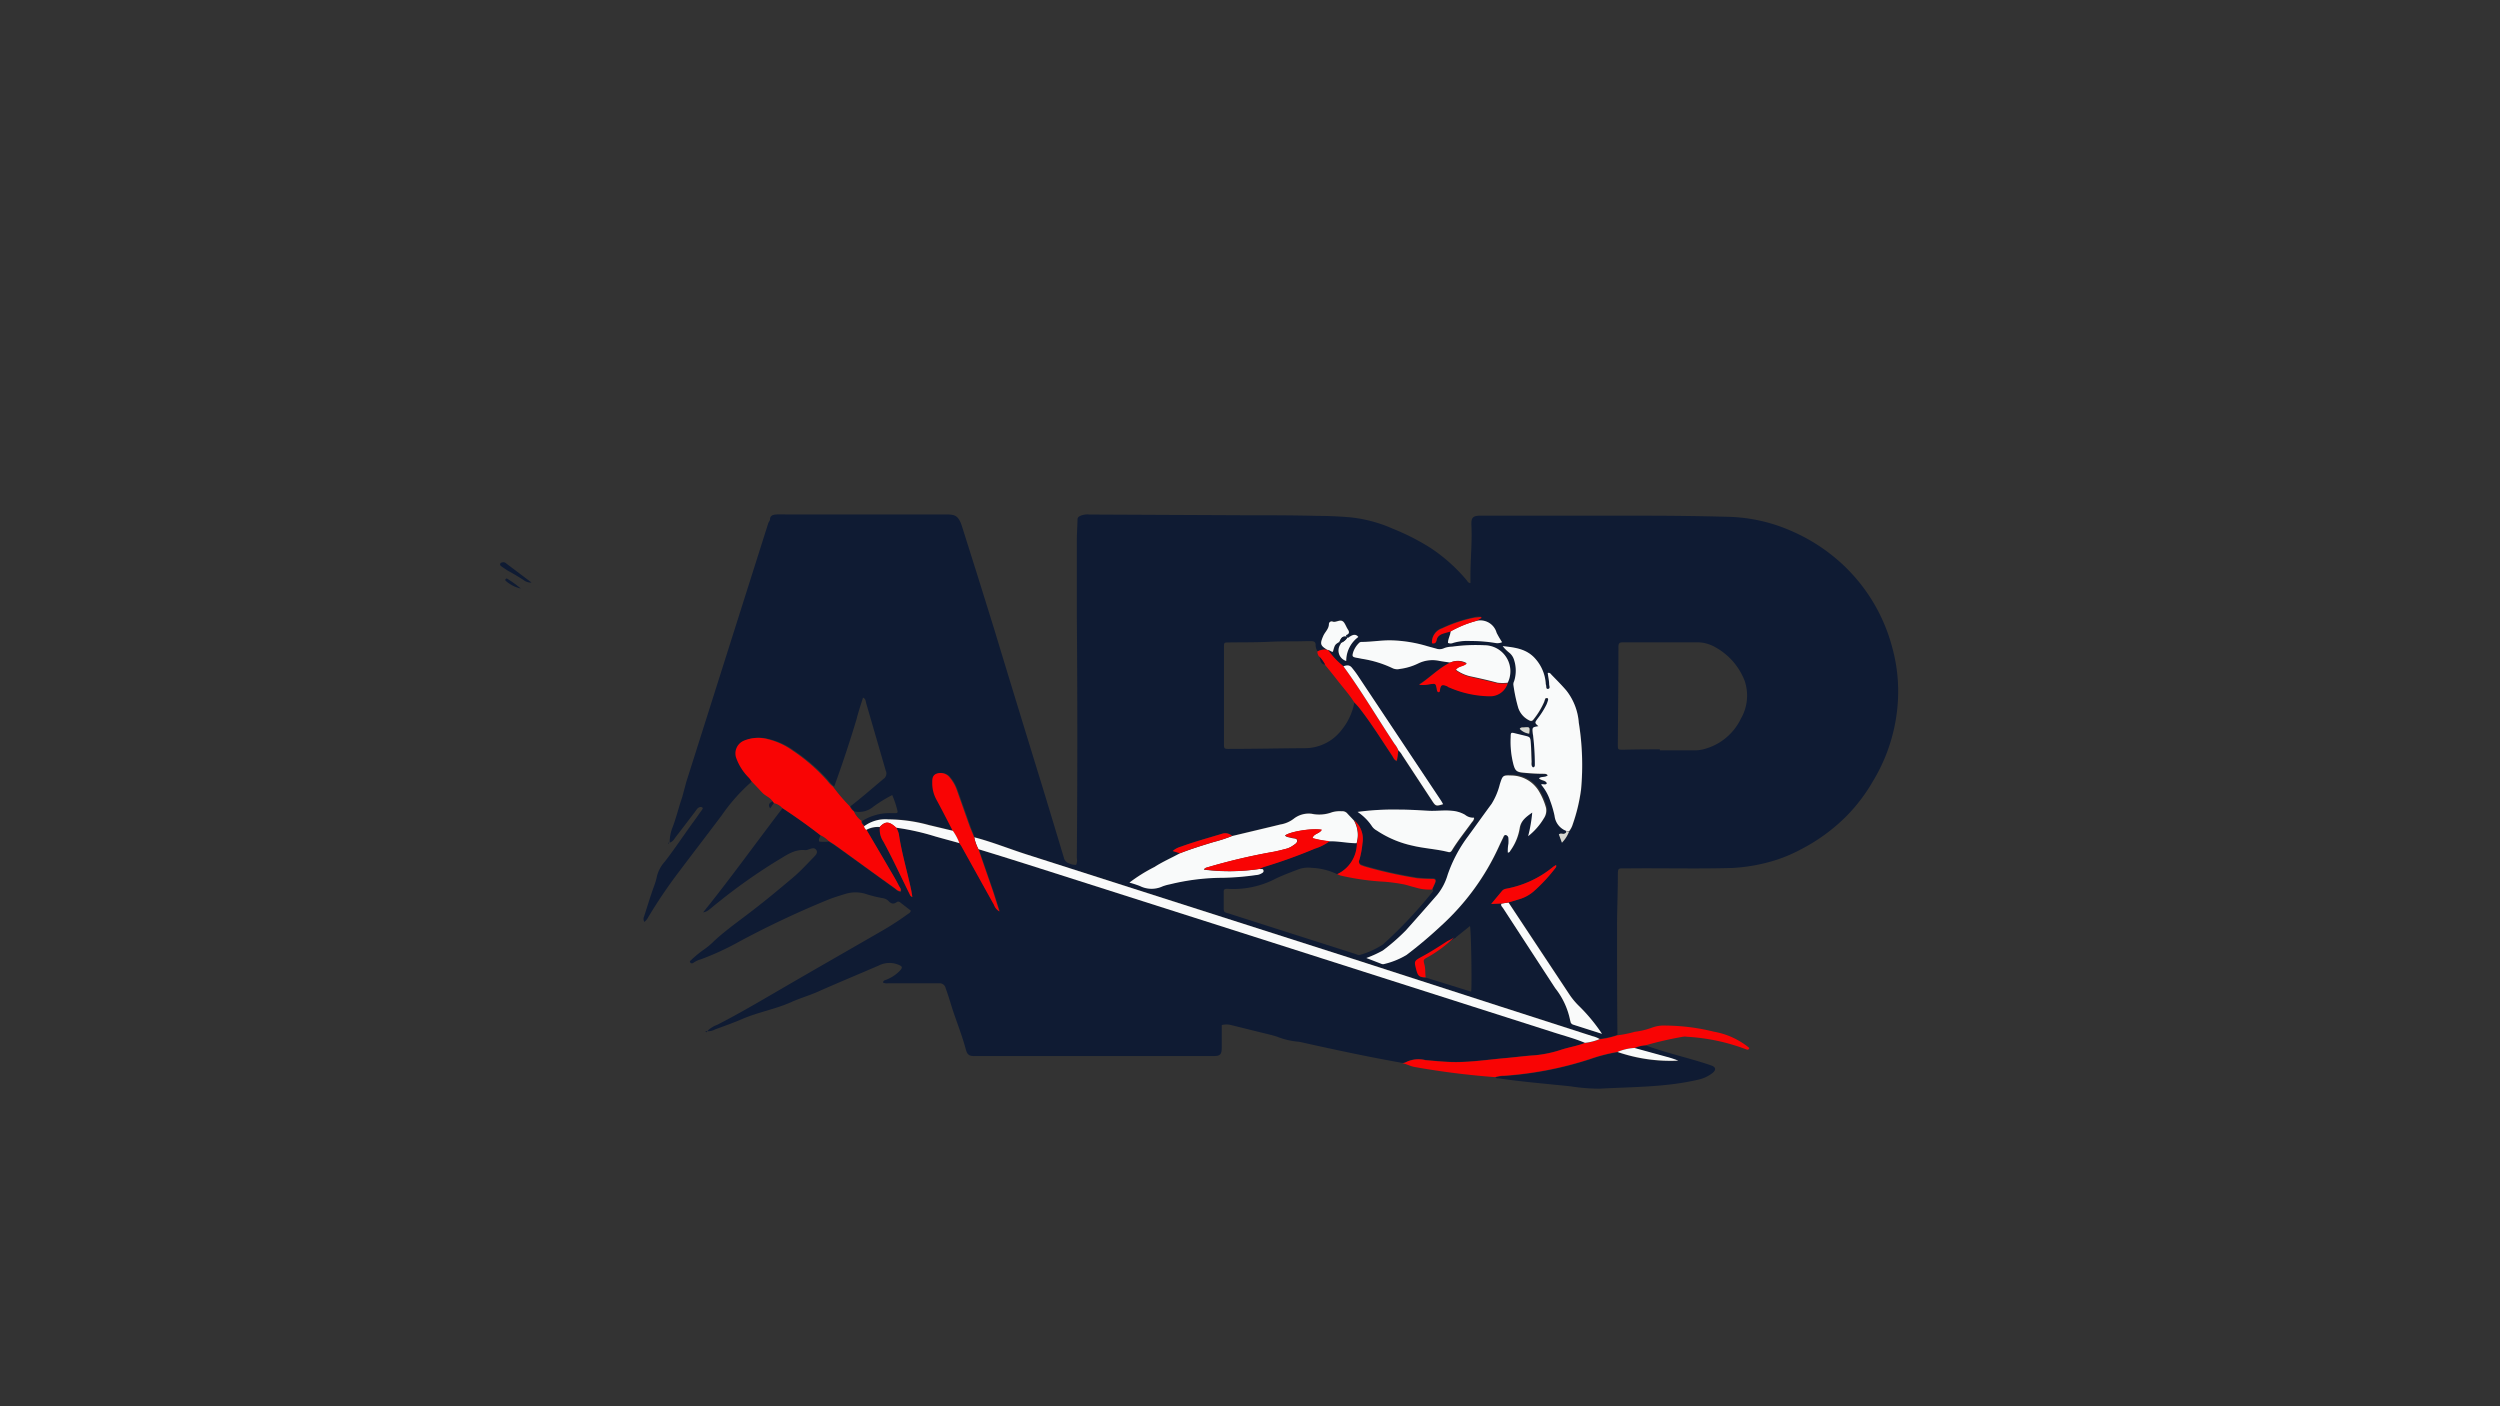 <svg id="frames" xmlns="http://www.w3.org/2000/svg" viewBox="0 0 384 216"><rect x="0" y="0" width="384" height="216" fill="#333333" stroke="none"/><defs><style>.cls-1{fill:#0f1b33;}.cls-2{fill:#f90404;}.cls-3{fill:#f9fafa;}.cls-4{fill:#d6d7d0;}</style></defs><path class="cls-1" d="M105.41,120.12,118,80.38c.07-.23.26-.38.28-.62,0-.61.51-.71,1-.74s1.13,0,1.7,0q12.2,0,24.4,0c1.31,0,1.83.18,2.36,1.76l2.35,7.45c.91,2.92,1.82,5.82,2.72,8.74,1.21,4,2.4,7.9,3.61,11.85q1.92,6.27,3.85,12.53,1.57,5.17,3.13,10.36a1.22,1.22,0,0,0,.81.91,2.34,2.34,0,0,0,1.09.22,1.83,1.83,0,0,0,.1-1.06q.15-18.64,0-37.29c0-3.8,0-7.6,0-11.4,0-1.1.08-2.2.11-3.29,0-.32.17-.44.43-.57a2.8,2.8,0,0,1,1.37-.2l23.19.11c4,0,7.94,0,11.9.1,1.63,0,3.27.08,4.89.21a21.48,21.48,0,0,1,6.62,1.75,35.56,35.56,0,0,1,5.88,3,25.91,25.91,0,0,1,5.48,4.91c.14.17.21.42.59.46V88.5c0-2.6.27-5.19.15-7.79-.05-1.11.12-1.54,1.5-1.5h.5c8.17,0,16.33,0,24.5,0q6.43,0,12.89.17a25.56,25.56,0,0,1,9.74,2.17,27.74,27.74,0,0,1,7.73,5,26.73,26.73,0,0,1,7.75,12.8,25.38,25.38,0,0,1,.94,7.08A26.74,26.74,0,0,1,287.68,120a26.37,26.37,0,0,1-4,5.29,27.85,27.85,0,0,1-7,5.14,22.82,22.82,0,0,1-4.32,1.8,27,27,0,0,1-6.26,1.09c-5.46.16-10.93,0-16.39.07-1.22,0-1.19-.14-1.21,1.18,0,2.56-.12,5.13-.12,7.69,0,5.57,0,11.13.06,16.7a12.32,12.32,0,0,1-2.69.6,4.26,4.26,0,0,0-1.11-.43l-14.25-4.59-22.62-7.31q-25-8-50-16c-2.69-.86-5.32-1.93-8.06-2.64-.21-.53-.43-1.05-.62-1.58l-2-5.65a6.14,6.14,0,0,0-1.26-2.13,1.81,1.81,0,0,0-1.94-.37c-.6.28-.58.83-.58,1.37a5.31,5.31,0,0,0,.64,2.58c.86,1.58,1.67,3.18,2.5,4.78l-3.67-.91a24,24,0,0,0-6.2-.87,5.46,5.46,0,0,0-3.75,1.07c-.19-.23-.46-.42-.39-.78a7.94,7.94,0,0,1,4.55-1.2c.2,0,.4,0,.6,0s.33-.11.27-.31a13.75,13.75,0,0,0-.82-2.47,22.07,22.07,0,0,0-2.9,1.79,3.4,3.4,0,0,1-2.89.73,2,2,0,0,1-.63-.79c1.74-1.34,3.39-2.79,5.07-4.2a1,1,0,0,0,.36-1.28c-1-3.45-2-6.9-3-10.34-.09-.29-.05-.69-.49-.87-.36,1.12-.72,2.22-1,3.33q-1.56,5.2-3.43,10.32a5,5,0,0,1-.9-.93,27.56,27.56,0,0,0-5.32-4.62,10.89,10.89,0,0,0-3.79-1.74,5.7,5.7,0,0,0-3.71.24,2.12,2.12,0,0,0-1.11,2.75,8.2,8.2,0,0,0,1.86,2.89,3,3,0,0,1,.42.56,27.82,27.82,0,0,0-4.72,5.27c-2.25,3-4.51,5.93-6.75,8.91a76,76,0,0,0-4.51,6.69,2.43,2.43,0,0,1-.62.78.85.85,0,0,1-.06-.81c.53-1.62,1-3.24,1.6-4.84a9.56,9.56,0,0,0,.39-1.39,5.28,5.28,0,0,1,1.2-2.22c1.56-2,2.93-4.11,4.43-6.15.43-.58.83-1.18,1.26-1.77.1-.14.23-.27.06-.41a.46.46,0,0,0-.48,0c-.26.1-.39.36-.55.57-1,1.31-2,2.64-3.06,4-.23.3-.4.69-.91.84a6.57,6.57,0,0,1,.35-2.11c.64-1.58,1-3.24,1.57-4.85m118.87,21.52a.31.31,0,0,1-.15.1c-.31.18-.64.35-1,.54-1.28.83-2.56,1.65-3.9,2.38s-1.25.69-.9,2.06c.25.94.43,1.08,1.45,1.13l6.82,2.12c.13-1,0-9.35-.18-10.08l-2.17,1.74ZM205.78,98.55c.35.07.17.26.1.42a1.68,1.68,0,0,0,.9,2.54,4.56,4.56,0,0,1,1.86-3.69c-.41-.51-.84-.34-1.3-.06-.17.1-.38.45-.59,0,0-.09,0-.25.08-.27.49-.18.48-.45.23-.83s-.35-.72-.58-1.05c-.5-.71-1.17,0-1.74-.16a.42.42,0,0,0-.6.36c0,.76-.6,1.21-.87,1.84-.52,1.2-.48,1.48.66,2.14a2.3,2.3,0,0,0-1.54.26,1.72,1.72,0,0,1-.31-1c0-.44-.25-.56-.63-.57s-.53,0-.8,0c-1.89.06-3.79,0-5.68.1-2.06.1-4.12.07-6.19.1-.76,0-.78,0-.78.76q0,7.35,0,14.68c0,.92,0,.92.92.91,3.8,0,7.59-.09,11.39-.11a7.09,7.09,0,0,0,5.72-2.75,9.39,9.39,0,0,0,2-4.27c.26.3.53.59.78.9,1.86,2.35,3.42,4.9,5.08,7.39.17.26.27.61.67.75a9.25,9.25,0,0,0,.23-1.64,3,3,0,0,1,.59.79l4.55,6.93c.57.88.63.89,1.71.56-.1-.18-.19-.35-.29-.51l-12.65-19a14.9,14.9,0,0,0-1-1.37c-.4-.49-.72-.53-1.37-.3A11.44,11.44,0,0,1,204,99.83c.27.06.49.32.8.24C205.08,99,205.08,99,205.78,98.55Zm21-3.18.78-.53a.22.22,0,0,0-.27-.13c-.26,0-.53,0-.79.08a21,21,0,0,0-5,1.66,2.26,2.26,0,0,0-1.56,2.27c.46.15.64-.12.72-.47.12-.58.54-.8,1-1s.76-.22,1.15-.33c0,.62-.42,1.18-.41,1.8a1,1,0,0,0,.81,0,7.72,7.72,0,0,1,2.66-.29,22.76,22.76,0,0,1,3.78.3,1.72,1.72,0,0,0,1.06-.12,14,14,0,0,1-.84-1.44A2.59,2.59,0,0,0,226.76,95.37Zm3.83,43.41c-.14.31.12.49.26.7q4,6.15,8,12.28a11.59,11.59,0,0,1,2.29,4.92c0,.09,0,.19.07.29a.61.61,0,0,0,.41.4l4.42,1.41a26.5,26.5,0,0,0-3.52-4.26A11.21,11.21,0,0,1,241,152.6q-4.62-7-9.27-14l1.53-.46a6,6,0,0,0,2.28-1.19,25.05,25.05,0,0,0,3.27-3.48c.12-.16.33-.31.22-.62l-.38.23a15.9,15.9,0,0,1-7.32,3.42,1,1,0,0,0-.59.33l-1.67,2Zm1-33.92A4,4,0,0,0,228,99.11a26.87,26.87,0,0,0-5,.22,3.57,3.57,0,0,0-1.16.21,1.61,1.61,0,0,1-1.25.09l-1.35-.37a21,21,0,0,0-5.5-.9c-1.55,0-3.06.23-4.59.24a.54.54,0,0,0-.44.18,3.56,3.56,0,0,0-.89,1.43c-.17.62-.12.7.56.83.26,0,.52.09.78.15a16.88,16.88,0,0,1,4.75,1.46,1.66,1.66,0,0,0,1.08.1,9,9,0,0,0,2.86-.86,5,5,0,0,1,3.21-.38c.56.1,1.12.18,1.68.26-1.77.86-3.12,2.32-4.79,3.34a5.6,5.6,0,0,0,1.79-.11c.75-.08.74-.08.91.63.06.23,0,.55.31.62a.23.23,0,0,0,.19-.23c.12-.89.31-1,1.1-.68.12,0,.23.14.35.19a16,16,0,0,0,6.2,1.34A2.79,2.79,0,0,0,231.58,104.86Zm-23.17,24.63a5.24,5.24,0,0,1-3,4.81,10.09,10.09,0,0,0-3.94-1,4.47,4.47,0,0,0-2.15.26c-1.12.43-2.25.85-3.33,1.36a14,14,0,0,1-7.52,1.6c-.4,0-.55.1-.54.49,0,.76,0,1.53,0,2.3s0,.79.77,1l19.5,6.23c.22.07.45.23.67.13a12.83,12.83,0,0,0,3.52-1.6,70.11,70.11,0,0,0,7.55-8c.14-.16.24-.33.07-.53.15-.33.31-.65.45-1s.09-.63-.41-.63a23.56,23.56,0,0,1-2.38-.12,67.32,67.32,0,0,1-8-1.78,4.43,4.43,0,0,1-.47-.17.58.58,0,0,1-.42-.84,13.71,13.71,0,0,0,.48-2.54A3.75,3.75,0,0,0,208,126c-.35-.36-.71-.71-1-1.07a1,1,0,0,0-.88-.37,4.44,4.44,0,0,0-1.48.15,5.59,5.59,0,0,1-3.13.24,3.74,3.74,0,0,0-2.8.79,4.54,4.54,0,0,1-2,.85l-1.27.31-6.2,1.48a1.52,1.52,0,0,0-1.48-.34c-2.13.65-4.28,1.22-6.37,2a3.22,3.22,0,0,0-1.26.67l1.09.34c-1.28.7-2.63,1.28-3.86,2.08a24.74,24.74,0,0,0-3.85,2.4,16.26,16.26,0,0,1,1.62.53,4,4,0,0,0,3.46.05,7.23,7.23,0,0,1,1.15-.32,34.47,34.47,0,0,1,8.22-1,41.47,41.47,0,0,0,5-.42,1.84,1.84,0,0,0,.76-.21c.2-.12.45-.23.37-.52s-.4-.13-.6-.21a5.26,5.26,0,0,1,.82-.34,79.64,79.64,0,0,0,7.67-2.77,7.61,7.61,0,0,0,2.29-1.16C205.64,129.16,207,129.45,208.41,129.49Zm32.15-1.87c0,.22,0,.37-.27.43s-.53-.14-.85.11l.47,1.28a5,5,0,0,0,1.07-1.65,3.29,3.29,0,0,0,.6-1.14,26.51,26.51,0,0,0,1.27-5.33,40.92,40.92,0,0,0-.35-10.25,9.08,9.08,0,0,0-1.91-4.94c-.71-.83-1.49-1.61-2.26-2.4-.14-.15-.27-.39-.6-.29.07.58.17,1.17.22,1.76,0,.24.17.63-.16.68s-.25-.36-.32-.58a1,1,0,0,1-.05-.3,6.34,6.34,0,0,0-1.54-3.69c-1.35-1.64-3.18-1.84-5.07-2a6.06,6.06,0,0,0,1,1,2.25,2.25,0,0,1,.76,1.15,5.35,5.35,0,0,1,0,3.24,1,1,0,0,0-.11.58,24.6,24.6,0,0,0,.74,3.51,3.29,3.29,0,0,0,1.66,1.91c.28.15.48.15.68-.12a11.83,11.83,0,0,0,1.65-2.72,3.26,3.26,0,0,1,.17-.47c0-.06.16-.1.25-.1s.22.15.18.27a4.74,4.74,0,0,1-.26.75,12.49,12.49,0,0,1-1.33,2.11c-.49.67-.49.67.1,1.19-.95.16-1,.16-.87,1.1,0,.16.05.33.07.49a36.66,36.66,0,0,1,.25,4.19c0,.22.06.49-.28.55-.32-.25-.2-.61-.22-.92,0-.94,0-1.87-.12-2.8s-.1-1-1-1.17l-1.36-.33c-.68-.17-.69-.17-.73.58a13.9,13.9,0,0,0,.39,4.06c.27,1.06.44,1.28,1.52,1.39s2.06.12,3.09.17c.24,0,.51,0,.69.25-.4.34-1,.13-1.34.44.34.39,1,.26,1.21.77-.25.37-.58,0-.89.2a7.21,7.21,0,0,1,1.4,2.5,15.86,15.86,0,0,1,.67,2.3A2.8,2.8,0,0,0,240.56,127.62Zm14.36-12.52v.15c1.7,0,3.39,0,5.09,0a5.59,5.59,0,0,0,1.68-.18,8.75,8.75,0,0,0,5.68-4.68,7.08,7.08,0,0,0,.59-5.79,10,10,0,0,0-4.58-5.22,5.51,5.51,0,0,0-2.67-.72c-3.82,0-7.65,0-11.48,0-.55,0-.67.21-.67.7,0,5-.06,10-.09,15,0,.8,0,.8.86.8C251.19,115.11,253.05,115.1,254.92,115.1Zm-45,32.05,2.43.79a.67.67,0,0,0,.39,0,12,12,0,0,0,3.4-1.38,67.6,67.6,0,0,0,5.27-4.44,37.35,37.35,0,0,0,9-12.38c.18-.39.37-.78.56-1.17.1-.2.16-.49.46-.43a.52.52,0,0,1,.37.54,5.22,5.22,0,0,1,0,.79,6.18,6.18,0,0,0-.09,1.36c.28,0,.31-.19.4-.31a8.18,8.18,0,0,0,1.43-3.48c.2-1.15,1-1.71,1.92-2.36a22.18,22.18,0,0,1-.63,3.63,10,10,0,0,0,2.41-2.74,2.17,2.17,0,0,0,.34-1.61,10.29,10.29,0,0,0-1-2.4,5,5,0,0,0-4.25-2.57c-1.42,0-1.4,0-1.85,1.35a10.46,10.46,0,0,1-1.26,3c-1.22,1.67-2.41,3.35-3.63,5a21.48,21.48,0,0,0-3.12,5.89,8.8,8.8,0,0,1-1.6,3.08q-2.38,2.76-4.82,5.47A31.59,31.59,0,0,1,212.4,146,17.71,17.71,0,0,1,209.87,147.15Zm-1.35-22.44a7.94,7.94,0,0,1,2.25,2.3,2,2,0,0,0,.67.58,16,16,0,0,0,5.47,2.33c1.85.42,3.75.5,5.59,1,.27.06.42-.11.55-.33.89-1.45,2-2.76,2.95-4.15.17-.23.43-.42.41-.81a1.93,1.93,0,0,1-1.38-.44,4.76,4.76,0,0,0-2.07-.62c-1.2-.13-2.38.06-3.57,0-1.5-.08-3-.18-4.49-.18A41.44,41.44,0,0,0,208.52,124.71Zm26.36-12c.15-1,.14-1-.83-1-.2,0-.45-.06-.62.22A2.37,2.37,0,0,0,234.88,112.69Z"/><path class="cls-1" d="M108.61,158.41a4.05,4.05,0,0,1,1.56-1c3.2-1.64,6.3-3.46,9.41-5.27,5.29-3.08,10.62-6.12,15.92-9.18q2.08-1.2,4-2.6c.16-.11.36-.2.4-.49l-1.62-1.25a.42.42,0,0,0-.55-.05c-.54.41-.93.19-1.33-.25a1.74,1.74,0,0,0-.91-.38,20.81,20.81,0,0,1-2.27-.55,5.32,5.32,0,0,0-3.33-.1c-.86.27-1.72.52-2.56.85a143.81,143.81,0,0,0-13.82,6.51,41.26,41.26,0,0,1-5.89,2.71,3.81,3.81,0,0,0-1.15.55.32.32,0,0,1-.45-.08c-.12-.14,0-.24.09-.32a17,17,0,0,1,2-1.65,11.56,11.56,0,0,0,1.65-1.39c1.45-1.33,3-2.47,4.59-3.67s2.88-2.22,4.29-3.37c1.06-.87,2.12-1.76,3.17-2.64s2.14-2.06,3.18-3.13c.29-.3.7-.7.37-1.13s-.78-.16-1.19-.05a1.14,1.14,0,0,1-.47.1c-1.73-.18-3,.86-4.36,1.64a86,86,0,0,0-8.9,6.28c-.55.42-1.08.89-1.63,1.31a1.85,1.85,0,0,1-.81.33c4.23-5.24,8.13-10.7,12.19-16,2,1.32,4,2.71,5.85,4.18-.1.3-.35.56-.21.94a6.1,6.1,0,0,0,1.48,0c.39.25.79.49,1.16.76,3,2.14,5.93,4.29,8.9,6.42.3.22.56.54,1,.56.14-.36-.09-.56-.21-.78-.45-.84-.92-1.69-1.41-2.52-1.2-2.07-2.42-4.13-3.63-6.19a3.72,3.72,0,0,1,2.07-.44,3.25,3.25,0,0,0,.5,2.2c1.44,2.63,2.68,5.36,4,8,.1.19.14.45.46.53-.06-.37-.11-.73-.18-1.08-.61-2.86-1.46-5.67-1.89-8.58a3.7,3.7,0,0,0-.41-1,37.49,37.49,0,0,1,6.11,1.37c1.2.37,2.42.69,3.63,1,.12.17.24.33.34.5l5,9a1.86,1.86,0,0,0,.83,1c-.37-1.17-.68-2.16-1-3.14l-2.22-6.41c3.14,1,6.3,1.95,9.44,2.95L200,146.23l38.74,12.37c1.59.51,3.2.93,4.73,1.58-1.14.46-2.36.66-3.53,1a18.19,18.19,0,0,1-4.19.89c-1.46.09-2.91.29-4.37.42-2.58.22-5.15.61-7.75.62-1.57,0-3.12-.17-4.68-.3a4.34,4.34,0,0,0-3.08.37,1.29,1.29,0,0,1-.49.08c-5.15-.91-10.25-2-15.36-3.14a4.2,4.2,0,0,0-.79-.13,11.52,11.52,0,0,1-3.06-.75c-.82-.27-1.67-.45-2.51-.66l-4.56-1.13a2.9,2.9,0,0,0-1.44,0c0,1.14,0,2.28,0,3.43s-.29,1.33-1.3,1.33H149.64c-.81,0-1.08-.21-1.32-1.13-.54-2-1.33-4-2-6-.35-1.1-.66-2.21-1.07-3.29a.94.94,0,0,0-1-.76c-2.6,0-5.2,0-7.8,0a1.55,1.55,0,0,1-.81-.1c0-.37.38-.38.6-.49a5.65,5.65,0,0,0,2.07-1.44c.34-.43.27-.56-.22-.78a3.63,3.63,0,0,0-3.12.09c-3.1,1.34-6.23,2.63-9.31,4-1.35.61-2.78,1-4.14,1.62-2.44,1.09-5.09,1.54-7.54,2.6-1.36.59-2.76,1.08-4.15,1.59a2.12,2.12,0,0,1-1.24.27Z"/><path class="cls-2" d="M126,128.28c-1.89-1.47-3.85-2.86-5.85-4.18a2.4,2.4,0,0,0-1.31-.74l-.18-.27c-.36-.61-1.07-.81-1.55-1.31s-1.13-1.22-1.71-1.8a3,3,0,0,0-.42-.56,8.2,8.2,0,0,1-1.86-2.89,2.12,2.12,0,0,1,1.11-2.75,5.7,5.7,0,0,1,3.71-.24,10.89,10.89,0,0,1,3.79,1.74,27.56,27.56,0,0,1,5.32,4.62,5,5,0,0,0,.9.93,27.45,27.45,0,0,0,2.56,3,2,2,0,0,0,.64.79,3.58,3.58,0,0,0,1.18,1.46c-.07.36.2.55.39.78a1.19,1.19,0,0,0,.34.54c1.21,2.06,2.43,4.12,3.63,6.19.49.83,1,1.68,1.41,2.52.12.22.35.42.21.78-.42,0-.68-.34-1-.56-3-2.13-5.93-4.28-8.9-6.42-.37-.27-.77-.51-1.16-.76A4.23,4.23,0,0,0,126,128.28Z"/><path class="cls-1" d="M252.75,160.56c2.24.82,4.54,1.43,6.83,2.08,1.08.31,2.16.63,3.23,1,.76.25.84.7.21,1.19a5.42,5.42,0,0,1-2.14,1c-5,1.18-10.1,1.11-15.18,1.39a29.18,29.18,0,0,1-4.47-.36c-3.67-.39-7.36-.68-11-1.22-.19,0-.4,0-.55-.14a4.38,4.38,0,0,1,1.38-.22,54.66,54.66,0,0,0,13.16-2.56,24.9,24.9,0,0,1,4.24-1.09,25,25,0,0,0,9.33,1.33,15.19,15.19,0,0,0-1.84-.6L251.06,161A5.11,5.11,0,0,1,252.75,160.56Z"/><path class="cls-2" d="M252.75,160.56a5.11,5.11,0,0,0-1.69.41,7.54,7.54,0,0,0-2.61.61,24.9,24.9,0,0,0-4.24,1.09,54.66,54.66,0,0,1-13.16,2.56,4.38,4.38,0,0,0-1.38.22,121.24,121.24,0,0,1-12.32-1.55c-.7-.11-1.31-.48-2-.61a1.29,1.29,0,0,0,.49-.08,4.34,4.34,0,0,1,3.08-.37c1.56.13,3.11.3,4.68.3,2.6,0,5.17-.4,7.75-.62,1.46-.13,2.91-.33,4.37-.42a18.19,18.19,0,0,0,4.19-.89c1.17-.37,2.39-.57,3.53-1a8,8,0,0,0,2.26-.58,12.32,12.32,0,0,0,2.69-.6,18.34,18.34,0,0,0,2.73-.55,11.83,11.83,0,0,0,2.67-.65,5.35,5.35,0,0,1,2.16-.3,31.57,31.57,0,0,1,7.31.94,11.7,11.7,0,0,1,5.44,2.5c-.1.31-.3.29-.49.21a30.25,30.25,0,0,0-9.05-1.93,2.35,2.35,0,0,0-.7,0A55.81,55.81,0,0,0,252.75,160.56Z"/><path class="cls-1" d="M81.65,89.48a1.76,1.76,0,0,1-1.19-.36c-.79-.51-1.61-1-2.42-1.44-.34-.21-.66-.44-1-.67-.13-.09-.27-.21-.21-.41s.31-.22.49-.24.36.12.52.25Z"/><path class="cls-1" d="M80,90.4a5.19,5.19,0,0,1-2.33-1.19.18.18,0,0,1,0-.26c.1-.14.22-.09.34,0A16.64,16.64,0,0,1,80,90.4Z"/><path class="cls-1" d="M118.68,123.09l.18.27-.56.81C117.92,123.61,118.18,123.3,118.68,123.09Z"/><path class="cls-1" d="M102.77,129.47l-.07.13s-.07,0-.06-.07a.75.75,0,0,1,.06-.13Z"/><path class="cls-1" d="M108.43,158.37c-.06.07-.1.06-.13,0l0,0c.13,0-.06,0,.06.06Z"/><path class="cls-1" d="M108.41,158.39l.2,0,0,0c0,.12,0,.18-.15.14s-.07-.09,0-.16Z"/><path class="cls-3" d="M240.56,127.62a2.8,2.8,0,0,1-1.78-2.31,15.86,15.86,0,0,0-.67-2.3,7.21,7.21,0,0,0-1.4-2.5c.31-.18.64.17.89-.2-.22-.51-.87-.38-1.21-.77.38-.31.94-.1,1.34-.44-.18-.29-.45-.23-.69-.25-1,0-2.06-.07-3.09-.17s-1.25-.33-1.52-1.39a13.9,13.9,0,0,1-.39-4.06c0-.75.05-.75.73-.58l1.36.33c.91.22.93.22,1,1.17s.07,1.86.12,2.8c0,.31-.1.67.22.92.34-.06.27-.33.28-.55a36.66,36.66,0,0,0-.25-4.19c0-.16-.06-.33-.07-.49-.09-.94-.08-.94.87-1.1-.59-.52-.59-.52-.1-1.19a12.49,12.49,0,0,0,1.33-2.11,4.74,4.74,0,0,0,.26-.75c0-.12,0-.28-.18-.27s-.22,0-.25.1a3.26,3.26,0,0,0-.17.47,11.83,11.83,0,0,1-1.65,2.72c-.2.27-.4.27-.68.12a3.29,3.29,0,0,1-1.66-1.91,24.6,24.6,0,0,1-.74-3.51,1,1,0,0,1,.11-.58,5.35,5.35,0,0,0,0-3.24,2.25,2.25,0,0,0-.76-1.15,6.06,6.06,0,0,1-1-1c1.89.21,3.72.41,5.07,2a6.34,6.34,0,0,1,1.54,3.69,1,1,0,0,0,.05.3c.07.22-.05.64.32.58s.18-.44.16-.68c0-.59-.15-1.18-.22-1.76.33-.1.46.14.6.29.77.79,1.55,1.57,2.26,2.4a9.08,9.08,0,0,1,1.91,4.94,40.92,40.92,0,0,1,.35,10.25,26.51,26.51,0,0,1-1.27,5.33,3.29,3.29,0,0,1-.6,1.14Z"/><path class="cls-3" d="M209.87,147.15A17.71,17.71,0,0,0,212.4,146a31.59,31.59,0,0,0,3.54-3.09q2.43-2.72,4.82-5.47a8.8,8.8,0,0,0,1.6-3.08,21.48,21.48,0,0,1,3.12-5.89c1.22-1.67,2.41-3.35,3.63-5a10.46,10.46,0,0,0,1.26-3c.45-1.39.43-1.4,1.85-1.35a5,5,0,0,1,4.25,2.57,10.29,10.29,0,0,1,1,2.4,2.17,2.17,0,0,1-.34,1.61,10,10,0,0,1-2.41,2.74,22.18,22.18,0,0,0,.63-3.63c-.91.65-1.72,1.21-1.92,2.36a8.18,8.18,0,0,1-1.43,3.48c-.09.12-.12.31-.4.31a6.18,6.18,0,0,1,.09-1.36,5.22,5.22,0,0,0,0-.79.52.52,0,0,0-.37-.54c-.3-.06-.36.23-.46.43-.19.39-.38.78-.56,1.17a37.35,37.35,0,0,1-9,12.38,67.6,67.6,0,0,1-5.27,4.44,12,12,0,0,1-3.4,1.38.67.67,0,0,1-.39,0Z"/><path class="cls-3" d="M245.71,159.6a8,8,0,0,1-2.26.58c-1.53-.65-3.14-1.07-4.73-1.58L200,146.23l-40.26-12.84c-3.14-1-6.3-2-9.44-2.95a6.78,6.78,0,0,1-.65-1.83c2.74.71,5.37,1.78,8.06,2.64q25,8,50,16l22.62,7.31,14.25,4.59A4.26,4.26,0,0,1,245.71,159.6Z"/><path class="cls-3" d="M193.46,133.47c.2.08.51-.11.6.21s-.17.4-.37.52a1.84,1.84,0,0,1-.76.21,41.47,41.47,0,0,1-5,.42,34.47,34.47,0,0,0-8.22,1,7.23,7.23,0,0,0-1.15.32,4,4,0,0,1-3.46-.05,16.26,16.26,0,0,0-1.62-.53,24.74,24.74,0,0,1,3.85-2.4c1.23-.8,2.58-1.38,3.86-2.08,1.7-.67,3.44-1.21,5.19-1.74a23.36,23.36,0,0,0,2.83-.92l6.2-1.48,1.27-.31a4.54,4.54,0,0,0,2-.85,3.74,3.74,0,0,1,2.8-.79,5.59,5.59,0,0,0,3.13-.24,4.44,4.44,0,0,1,1.48-.15,1,1,0,0,1,.88.37c.33.36.69.71,1,1.07a4.47,4.47,0,0,1,.4,3.47c-1.39,0-2.77-.33-4.17-.29a14.28,14.28,0,0,1-2.63-.48c.21-.72,1.11-.67,1.42-1.28-1.36-.29-4.83.26-5.62.87.28.3.68.25,1,.37s.8,0,.86.38-.36.6-.66.81a3.22,3.22,0,0,1-1.08.5c-.62.16-1.23.32-1.85.44a92.65,92.65,0,0,0-10.11,2.37c-.23.07-.48.1-.62.37A31,31,0,0,0,193.46,133.47Z"/><path class="cls-3" d="M222.76,101.77c-.56-.08-1.12-.16-1.68-.26a5,5,0,0,0-3.21.38,9,9,0,0,1-2.86.86,1.66,1.66,0,0,1-1.08-.1,16.88,16.88,0,0,0-4.75-1.46c-.26-.06-.52-.1-.78-.15-.68-.13-.73-.21-.56-.83a3.56,3.56,0,0,1,.89-1.43.54.54,0,0,1,.44-.18c1.53,0,3-.28,4.59-.24a21,21,0,0,1,5.5.9l1.35.37a1.61,1.61,0,0,0,1.25-.09,3.57,3.57,0,0,1,1.16-.21,26.87,26.87,0,0,1,5-.22,4,4,0,0,1,3.57,5.75,6.4,6.4,0,0,1-1.58,0c-1.41-.38-2.84-.7-4.26-1a6.18,6.18,0,0,1-2.14-1c.4-.6,1.18-.47,1.67-1A2.77,2.77,0,0,0,222.76,101.77Z"/><path class="cls-3" d="M208.52,124.71a41.44,41.44,0,0,1,6.38-.36c1.5,0,3,.1,4.49.18,1.19.07,2.37-.12,3.57,0a4.76,4.76,0,0,1,2.07.62,1.93,1.93,0,0,0,1.38.44c0,.39-.24.58-.41.81-1,1.39-2.06,2.7-2.95,4.15-.13.22-.28.39-.55.33-1.84-.47-3.74-.55-5.59-1a16,16,0,0,1-5.47-2.33,2,2,0,0,1-.67-.58A7.94,7.94,0,0,0,208.52,124.71Z"/><path class="cls-2" d="M149.63,128.61a6.78,6.78,0,0,0,.65,1.83l2.22,6.41c.33,1,.64,2,1,3.14a1.86,1.86,0,0,1-.83-1l-5-9c-.1-.17-.22-.33-.34-.5a8.07,8.07,0,0,0-1-1.89c-.83-1.6-1.64-3.2-2.5-4.78a5.31,5.31,0,0,1-.64-2.58c0-.54,0-1.09.58-1.37a1.81,1.81,0,0,1,1.94.37,6.14,6.14,0,0,1,1.26,2.13l2,5.65C149.2,127.56,149.42,128.08,149.63,128.61Z"/><path class="cls-2" d="M193.46,133.47a31,31,0,0,1-8.5.08c.14-.27.39-.3.62-.37a92.65,92.65,0,0,1,10.11-2.37c.62-.12,1.23-.28,1.85-.44a3.22,3.22,0,0,0,1.08-.5c.3-.21.72-.43.66-.81s-.55-.28-.86-.38-.73-.07-1-.37c.79-.61,4.26-1.16,5.62-.87-.31.61-1.21.56-1.42,1.28a14.28,14.28,0,0,0,2.63.48,7.61,7.61,0,0,1-2.29,1.16,79.64,79.64,0,0,1-7.67,2.77A5.26,5.26,0,0,0,193.46,133.47Z"/><path class="cls-3" d="M231.7,138.62q4.63,7,9.27,14a11.21,11.21,0,0,0,1.58,1.92,26.5,26.5,0,0,1,3.52,4.26l-4.42-1.41a.61.61,0,0,1-.41-.4c0-.1-.05-.2-.07-.29a11.59,11.59,0,0,0-2.29-4.92q-4-6.13-8-12.28c-.14-.21-.4-.39-.26-.7Z"/><path class="cls-2" d="M208,107.86c-.76-1.2-1.71-2.25-2.58-3.37-.62-.81-1.27-1.59-1.91-2.39a6,6,0,0,0-.91-1.27,1.24,1.24,0,0,1-.25-.76,2.3,2.3,0,0,1,1.54-.26.09.09,0,0,1,.09,0,11.44,11.44,0,0,0,2.33,2.48l.58.81c2.57,3.61,4.82,7.42,7.27,11.11a3.92,3.92,0,0,1,.6,1,9.25,9.25,0,0,1-.23,1.64c-.4-.14-.5-.49-.67-.75-1.66-2.49-3.22-5-5.08-7.39C208.57,108.45,208.3,108.16,208,107.86Z"/><path class="cls-2" d="M222.76,101.77a2.77,2.77,0,0,1,2.51.18c-.49.48-1.27.35-1.67,1a6.18,6.18,0,0,0,2.14,1c1.42.34,2.85.66,4.26,1a6.4,6.4,0,0,0,1.58,0,2.79,2.79,0,0,1-2.76,2,16,16,0,0,1-6.2-1.34c-.12,0-.23-.14-.35-.19-.79-.34-1-.21-1.1.68a.23.23,0,0,1-.19.23c-.32-.07-.25-.39-.31-.62-.17-.71-.16-.71-.91-.63a5.6,5.6,0,0,1-1.79.11C219.64,104.09,221,102.63,222.76,101.77Z"/><path class="cls-2" d="M208.41,129.49A4.47,4.47,0,0,0,208,126a3.75,3.75,0,0,1,1.27,3.57,13.71,13.71,0,0,1-.48,2.54.58.58,0,0,0,.42.84,4.43,4.43,0,0,0,.47.17,67.32,67.32,0,0,0,8,1.78A23.56,23.56,0,0,0,220,135c.5,0,.57.24.41.63s-.3.66-.45,1a7.19,7.19,0,0,1-2.65-.34c-.55-.13-1.09-.32-1.64-.44a26.31,26.31,0,0,0-2.94-.41,39,39,0,0,1-6.79-.95,4.33,4.33,0,0,1-.56-.22A5.24,5.24,0,0,0,208.41,129.49Z"/><path class="cls-3" d="M214.8,115.26a3.92,3.92,0,0,0-.6-1c-2.45-3.69-4.7-7.5-7.27-11.11l-.58-.81c.65-.23,1-.19,1.37.3a14.9,14.9,0,0,1,1,1.37l12.65,19c.1.16.19.33.29.51-1.08.33-1.14.32-1.71-.56l-4.55-6.93A3,3,0,0,0,214.8,115.26Z"/><path class="cls-3" d="M226.76,95.37a2.59,2.59,0,0,1,3.12,1.83,14,14,0,0,0,.84,1.44,1.72,1.72,0,0,1-1.06.12,22.76,22.76,0,0,0-3.78-.3,7.72,7.72,0,0,0-2.66.29,1,1,0,0,1-.81,0c0-.62.37-1.18.41-1.8A17,17,0,0,1,226.76,95.37Z"/><path class="cls-3" d="M146.36,127.61a8.07,8.07,0,0,1,1,1.89c-1.21-.34-2.43-.66-3.63-1a37.49,37.49,0,0,0-6.11-1.37c-1.08-1-1.64-1-2.5-.1a3.72,3.72,0,0,0-2.07.44,1.19,1.19,0,0,1-.34-.54,5.46,5.46,0,0,1,3.75-1.07,24,24,0,0,1,6.2.87Z"/><path class="cls-2" d="M231.7,138.62l-1.11.16-1.55.07,1.67-2a1,1,0,0,1,.59-.33,15.9,15.9,0,0,0,7.32-3.42l.38-.23c.11.31-.1.46-.22.62a25.05,25.05,0,0,1-3.27,3.48,6,6,0,0,1-2.28,1.19Z"/><path class="cls-3" d="M204,99.83a.09.09,0,0,0-.09,0c-1.14-.66-1.18-.94-.66-2.14.27-.63.87-1.08.87-1.84a.42.42,0,0,1,.6-.36c.57.18,1.24-.55,1.74.16.23.33.36.72.58,1.05s.26.65-.23.83c-.05,0-.05.18-.08.27h0c-.51-.07-.71.09-1,.79v0c-.7.43-.7.43-1,1.52C204.51,100.15,204.29,99.89,204,99.83Z"/><path class="cls-2" d="M189.24,128.4a23.36,23.36,0,0,1-2.83.92c-1.75.53-3.49,1.07-5.19,1.74l-1.09-.34a3.22,3.22,0,0,1,1.26-.67c2.09-.77,4.24-1.34,6.37-2A1.52,1.52,0,0,1,189.24,128.4Z"/><path class="cls-2" d="M226.76,95.37A17,17,0,0,0,222.82,97c-.39.11-.77.21-1.15.33s-.91.39-1,1c-.08.35-.26.62-.72.47a2.26,2.26,0,0,1,1.56-2.27,21,21,0,0,1,5-1.66c.26,0,.53-.06.79-.08a.22.22,0,0,1,.27.13Z"/><path class="cls-2" d="M223.34,144a19.24,19.24,0,0,1-4,3c-.73.39-.75.41-.53,1.23.16.62.07,1.26.18,1.88-1,0-1.2-.19-1.45-1.13-.35-1.37-.36-1.38.9-2.06s2.62-1.55,3.9-2.38C222.7,144.38,223,144.21,223.34,144Z"/><path class="cls-3" d="M206.75,97.78c.21.43.42.08.59,0,.46-.28.89-.45,1.3.06a4.56,4.56,0,0,0-1.86,3.69,1.68,1.68,0,0,1-.9-2.54c.07-.16.25-.35-.1-.42v0c.05.06,0,.24.16.18a2,2,0,0,0,1-.79c.09-.14-.08-.13-.14-.18Z"/><path class="cls-4" d="M240.56,127.62l.42.17a5,5,0,0,1-1.07,1.65l-.47-1.28c.32-.25.59,0,.85-.11S240.59,127.84,240.56,127.62Z"/><path class="cls-4" d="M234.88,112.69a2.37,2.37,0,0,1-1.45-.74c.17-.28.42-.2.62-.22C235,111.64,235,111.65,234.88,112.69Z"/><path class="cls-2" d="M223.51,143.92h0Z"/><path class="cls-2" d="M135.15,127c.86-.89,1.42-.87,2.5.1a3.7,3.7,0,0,1,.41,1c.43,2.91,1.28,5.72,1.89,8.58.07.35.12.71.18,1.08-.32-.08-.36-.34-.46-.53-1.34-2.68-2.58-5.41-4-8A3.25,3.25,0,0,1,135.15,127Z"/><path class="cls-3" d="M248.45,161.58a7.54,7.54,0,0,1,2.61-.61l4.88,1.34a15.19,15.19,0,0,1,1.84.6A25,25,0,0,1,248.45,161.58Z"/><path class="cls-1" d="M202.64,100.83a6,6,0,0,1,.91,1.27C202.77,102,202.84,101.32,202.64,100.83Z"/><path class="cls-1" d="M206.78,97.79c.06,0,.23,0,.14.18a2,2,0,0,1-1,.79c-.16.06-.11-.12-.16-.18C206.07,97.88,206.27,97.72,206.78,97.79Z"/></svg>